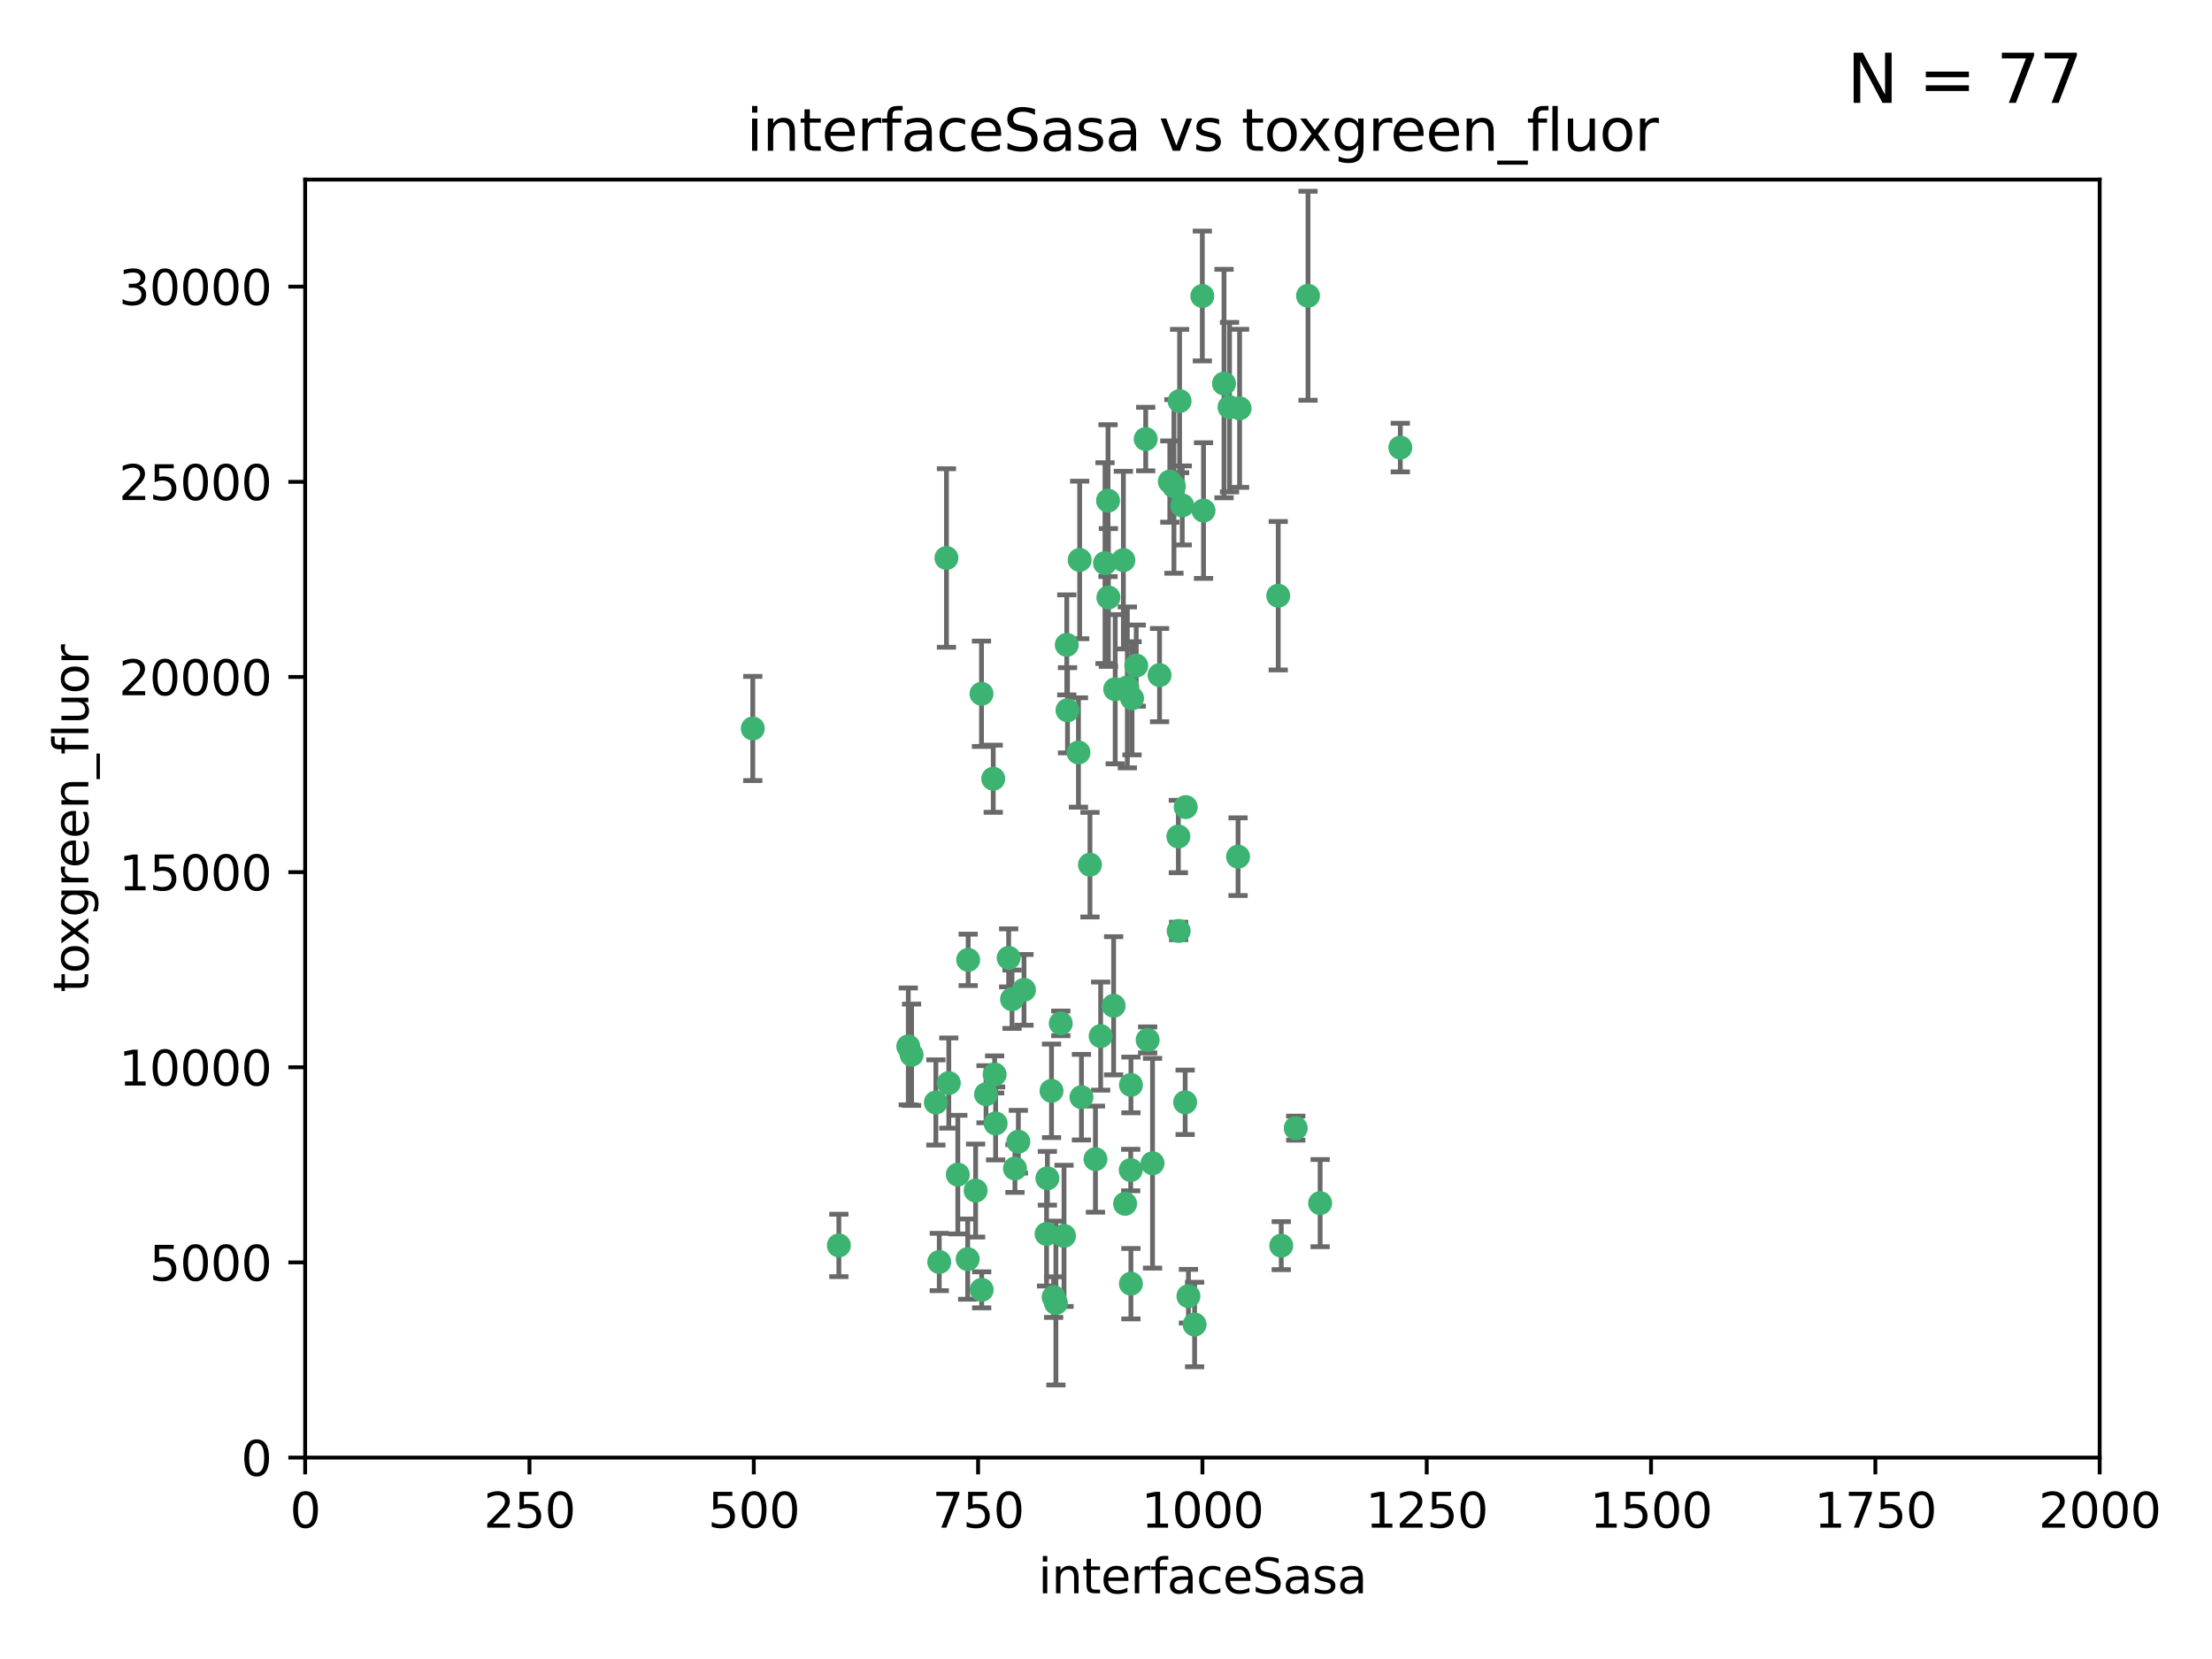 <?xml version="1.0" encoding="utf-8" standalone="no"?>
<!DOCTYPE svg PUBLIC "-//W3C//DTD SVG 1.1//EN"
  "http://www.w3.org/Graphics/SVG/1.1/DTD/svg11.dtd">
<svg xmlns:xlink="http://www.w3.org/1999/xlink" width="460.8pt" height="345.6pt" viewBox="0 0 460.8 345.6" xmlns="http://www.w3.org/2000/svg" version="1.1">
 <defs>
  <style type="text/css">*{stroke-linejoin: round; stroke-linecap: butt}</style>
 </defs>
 <g id="figure_1">
  <g id="patch_1">
   <path d="M 0 345.6 
L 460.8 345.6 
L 460.8 0 
L 0 0 
z
" style="fill: #ffffff"/>
  </g>
  <g id="axes_1">
   <g id="patch_2">
    <path d="M 63.571 303.64 
L 437.4 303.64 
L 437.4 37.411 
L 63.571 37.411 
z
" style="fill: #ffffff"/>
   </g>
   <g id="PathCollection_1">
    <defs>
     <path id="mc4f9982824" d="M 0 1.118 
C 0.297 1.118 0.581 1 0.791 0.791 
C 1 0.581 1.118 0.297 1.118 0 
C 1.118 -0.297 1 -0.581 0.791 -0.791 
C 0.581 -1 0.297 -1.118 0 -1.118 
C -0.297 -1.118 -0.581 -1 -0.791 -0.791 
C -1 -0.581 -1.118 -0.297 -1.118 0 
C -1.118 0.297 -1 0.581 -0.791 0.791 
C -0.581 1 -0.297 1.118 0 1.118 
z
" style="stroke: #3cb371"/>
    </defs>
    <g clip-path="url(#p45fd5f8cfa)">
     <use xlink:href="#mc4f9982824" x="243.693" y="100.319" style="fill: #3cb371; stroke: #3cb371"/>
     <use xlink:href="#mc4f9982824" x="272.484" y="61.614" style="fill: #3cb371; stroke: #3cb371"/>
     <use xlink:href="#mc4f9982824" x="266.28" y="124.1" style="fill: #3cb371; stroke: #3cb371"/>
     <use xlink:href="#mc4f9982824" x="250.716" y="106.358" style="fill: #3cb371; stroke: #3cb371"/>
     <use xlink:href="#mc4f9982824" x="254.987" y="79.9" style="fill: #3cb371; stroke: #3cb371"/>
     <use xlink:href="#mc4f9982824" x="174.75" y="259.442" style="fill: #3cb371; stroke: #3cb371"/>
     <use xlink:href="#mc4f9982824" x="258.229" y="85.062" style="fill: #3cb371; stroke: #3cb371"/>
     <use xlink:href="#mc4f9982824" x="241.557" y="140.634" style="fill: #3cb371; stroke: #3cb371"/>
     <use xlink:href="#mc4f9982824" x="230.194" y="117.306" style="fill: #3cb371; stroke: #3cb371"/>
     <use xlink:href="#mc4f9982824" x="246.284" y="105.288" style="fill: #3cb371; stroke: #3cb371"/>
     <use xlink:href="#mc4f9982824" x="244.553" y="101.33" style="fill: #3cb371; stroke: #3cb371"/>
     <use xlink:href="#mc4f9982824" x="229.286" y="215.839" style="fill: #3cb371; stroke: #3cb371"/>
     <use xlink:href="#mc4f9982824" x="232.318" y="143.574" style="fill: #3cb371; stroke: #3cb371"/>
     <use xlink:href="#mc4f9982824" x="256.134" y="84.817" style="fill: #3cb371; stroke: #3cb371"/>
     <use xlink:href="#mc4f9982824" x="234.02" y="116.682" style="fill: #3cb371; stroke: #3cb371"/>
     <use xlink:href="#mc4f9982824" x="238.669" y="91.463" style="fill: #3cb371; stroke: #3cb371"/>
     <use xlink:href="#mc4f9982824" x="245.731" y="83.54" style="fill: #3cb371; stroke: #3cb371"/>
     <use xlink:href="#mc4f9982824" x="227.058" y="180.131" style="fill: #3cb371; stroke: #3cb371"/>
     <use xlink:href="#mc4f9982824" x="266.908" y="259.488" style="fill: #3cb371; stroke: #3cb371"/>
     <use xlink:href="#mc4f9982824" x="222.381" y="147.962" style="fill: #3cb371; stroke: #3cb371"/>
     <use xlink:href="#mc4f9982824" x="269.927" y="235.012" style="fill: #3cb371; stroke: #3cb371"/>
     <use xlink:href="#mc4f9982824" x="240.095" y="242.324" style="fill: #3cb371; stroke: #3cb371"/>
     <use xlink:href="#mc4f9982824" x="291.711" y="93.237" style="fill: #3cb371; stroke: #3cb371"/>
     <use xlink:href="#mc4f9982824" x="224.916" y="116.65" style="fill: #3cb371; stroke: #3cb371"/>
     <use xlink:href="#mc4f9982824" x="250.465" y="61.664" style="fill: #3cb371; stroke: #3cb371"/>
     <use xlink:href="#mc4f9982824" x="204.462" y="144.527" style="fill: #3cb371; stroke: #3cb371"/>
     <use xlink:href="#mc4f9982824" x="201.688" y="199.958" style="fill: #3cb371; stroke: #3cb371"/>
     <use xlink:href="#mc4f9982824" x="228.204" y="241.471" style="fill: #3cb371; stroke: #3cb371"/>
     <use xlink:href="#mc4f9982824" x="210.123" y="199.541" style="fill: #3cb371; stroke: #3cb371"/>
     <use xlink:href="#mc4f9982824" x="222.228" y="134.337" style="fill: #3cb371; stroke: #3cb371"/>
     <use xlink:href="#mc4f9982824" x="230.822" y="104.293" style="fill: #3cb371; stroke: #3cb371"/>
     <use xlink:href="#mc4f9982824" x="224.662" y="156.754" style="fill: #3cb371; stroke: #3cb371"/>
     <use xlink:href="#mc4f9982824" x="204.503" y="268.694" style="fill: #3cb371; stroke: #3cb371"/>
     <use xlink:href="#mc4f9982824" x="275.007" y="250.635" style="fill: #3cb371; stroke: #3cb371"/>
     <use xlink:href="#mc4f9982824" x="236.699" y="138.657" style="fill: #3cb371; stroke: #3cb371"/>
     <use xlink:href="#mc4f9982824" x="230.901" y="124.464" style="fill: #3cb371; stroke: #3cb371"/>
     <use xlink:href="#mc4f9982824" x="234.375" y="250.767" style="fill: #3cb371; stroke: #3cb371"/>
     <use xlink:href="#mc4f9982824" x="221.654" y="257.451" style="fill: #3cb371; stroke: #3cb371"/>
     <use xlink:href="#mc4f9982824" x="212.14" y="237.838" style="fill: #3cb371; stroke: #3cb371"/>
     <use xlink:href="#mc4f9982824" x="195.666" y="262.896" style="fill: #3cb371; stroke: #3cb371"/>
     <use xlink:href="#mc4f9982824" x="245.473" y="174.261" style="fill: #3cb371; stroke: #3cb371"/>
     <use xlink:href="#mc4f9982824" x="206.91" y="162.223" style="fill: #3cb371; stroke: #3cb371"/>
     <use xlink:href="#mc4f9982824" x="235.596" y="226.007" style="fill: #3cb371; stroke: #3cb371"/>
     <use xlink:href="#mc4f9982824" x="247.573" y="270.018" style="fill: #3cb371; stroke: #3cb371"/>
     <use xlink:href="#mc4f9982824" x="235.59" y="267.417" style="fill: #3cb371; stroke: #3cb371"/>
     <use xlink:href="#mc4f9982824" x="201.587" y="262.293" style="fill: #3cb371; stroke: #3cb371"/>
     <use xlink:href="#mc4f9982824" x="219.488" y="270.21" style="fill: #3cb371; stroke: #3cb371"/>
     <use xlink:href="#mc4f9982824" x="189.211" y="217.987" style="fill: #3cb371; stroke: #3cb371"/>
     <use xlink:href="#mc4f9982824" x="203.241" y="248.016" style="fill: #3cb371; stroke: #3cb371"/>
     <use xlink:href="#mc4f9982824" x="219.05" y="227.238" style="fill: #3cb371; stroke: #3cb371"/>
     <use xlink:href="#mc4f9982824" x="245.536" y="193.94" style="fill: #3cb371; stroke: #3cb371"/>
     <use xlink:href="#mc4f9982824" x="239.078" y="216.63" style="fill: #3cb371; stroke: #3cb371"/>
     <use xlink:href="#mc4f9982824" x="248.859" y="275.924" style="fill: #3cb371; stroke: #3cb371"/>
     <use xlink:href="#mc4f9982824" x="231.989" y="209.522" style="fill: #3cb371; stroke: #3cb371"/>
     <use xlink:href="#mc4f9982824" x="220.981" y="213.19" style="fill: #3cb371; stroke: #3cb371"/>
     <use xlink:href="#mc4f9982824" x="213.318" y="206.203" style="fill: #3cb371; stroke: #3cb371"/>
     <use xlink:href="#mc4f9982824" x="235.826" y="145.468" style="fill: #3cb371; stroke: #3cb371"/>
     <use xlink:href="#mc4f9982824" x="246.891" y="229.628" style="fill: #3cb371; stroke: #3cb371"/>
     <use xlink:href="#mc4f9982824" x="257.91" y="178.461" style="fill: #3cb371; stroke: #3cb371"/>
     <use xlink:href="#mc4f9982824" x="194.959" y="229.663" style="fill: #3cb371; stroke: #3cb371"/>
     <use xlink:href="#mc4f9982824" x="218.192" y="245.459" style="fill: #3cb371; stroke: #3cb371"/>
     <use xlink:href="#mc4f9982824" x="247.005" y="168.134" style="fill: #3cb371; stroke: #3cb371"/>
     <use xlink:href="#mc4f9982824" x="219.963" y="271.445" style="fill: #3cb371; stroke: #3cb371"/>
     <use xlink:href="#mc4f9982824" x="189.899" y="219.726" style="fill: #3cb371; stroke: #3cb371"/>
     <use xlink:href="#mc4f9982824" x="210.824" y="208.158" style="fill: #3cb371; stroke: #3cb371"/>
     <use xlink:href="#mc4f9982824" x="205.407" y="227.947" style="fill: #3cb371; stroke: #3cb371"/>
     <use xlink:href="#mc4f9982824" x="234.846" y="143.2" style="fill: #3cb371; stroke: #3cb371"/>
     <use xlink:href="#mc4f9982824" x="197.163" y="116.24" style="fill: #3cb371; stroke: #3cb371"/>
     <use xlink:href="#mc4f9982824" x="225.284" y="228.56" style="fill: #3cb371; stroke: #3cb371"/>
     <use xlink:href="#mc4f9982824" x="218.019" y="257.051" style="fill: #3cb371; stroke: #3cb371"/>
     <use xlink:href="#mc4f9982824" x="211.432" y="243.416" style="fill: #3cb371; stroke: #3cb371"/>
     <use xlink:href="#mc4f9982824" x="199.529" y="244.691" style="fill: #3cb371; stroke: #3cb371"/>
     <use xlink:href="#mc4f9982824" x="235.549" y="243.742" style="fill: #3cb371; stroke: #3cb371"/>
     <use xlink:href="#mc4f9982824" x="197.651" y="225.621" style="fill: #3cb371; stroke: #3cb371"/>
     <use xlink:href="#mc4f9982824" x="207.406" y="234.031" style="fill: #3cb371; stroke: #3cb371"/>
     <use xlink:href="#mc4f9982824" x="207.202" y="223.827" style="fill: #3cb371; stroke: #3cb371"/>
     <use xlink:href="#mc4f9982824" x="156.817" y="151.755" style="fill: #3cb371; stroke: #3cb371"/>
    </g>
   </g>
   <g id="matplotlib.axis_1">
    <g id="xtick_1">
     <g id="line2d_1">
      <defs>
       <path id="m0ffc30b77d" d="M 0 0 
L 0 3.5 
" style="stroke: #000000; stroke-width: 0.8"/>
      </defs>
      <g>
       <use xlink:href="#m0ffc30b77d" x="63.571" y="303.64" style="stroke: #000000; stroke-width: 0.8"/>
      </g>
     </g>
     <g id="text_1">
      <!-- 0 -->
      <g transform="translate(60.39 318.238)scale(0.1 -0.1)">
       <defs>
        <path id="DejaVuSans-30" d="M 2034 4250 
Q 1547 4250 1301 3770 
Q 1056 3291 1056 2328 
Q 1056 1369 1301 889 
Q 1547 409 2034 409 
Q 2525 409 2770 889 
Q 3016 1369 3016 2328 
Q 3016 3291 2770 3770 
Q 2525 4250 2034 4250 
z
M 2034 4750 
Q 2819 4750 3233 4129 
Q 3647 3509 3647 2328 
Q 3647 1150 3233 529 
Q 2819 -91 2034 -91 
Q 1250 -91 836 529 
Q 422 1150 422 2328 
Q 422 3509 836 4129 
Q 1250 4750 2034 4750 
z
" transform="scale(0.016)"/>
       </defs>
       <use xlink:href="#DejaVuSans-30"/>
      </g>
     </g>
    </g>
    <g id="xtick_2">
     <g id="line2d_2">
      <g>
       <use xlink:href="#m0ffc30b77d" x="110.3" y="303.64" style="stroke: #000000; stroke-width: 0.8"/>
      </g>
     </g>
     <g id="text_2">
      <!-- 250 -->
      <g transform="translate(100.756 318.238)scale(0.1 -0.1)">
       <defs>
        <path id="DejaVuSans-32" d="M 1228 531 
L 3431 531 
L 3431 0 
L 469 0 
L 469 531 
Q 828 903 1448 1529 
Q 2069 2156 2228 2338 
Q 2531 2678 2651 2914 
Q 2772 3150 2772 3378 
Q 2772 3750 2511 3984 
Q 2250 4219 1831 4219 
Q 1534 4219 1204 4116 
Q 875 4013 500 3803 
L 500 4441 
Q 881 4594 1212 4672 
Q 1544 4750 1819 4750 
Q 2544 4750 2975 4387 
Q 3406 4025 3406 3419 
Q 3406 3131 3298 2873 
Q 3191 2616 2906 2266 
Q 2828 2175 2409 1742 
Q 1991 1309 1228 531 
z
" transform="scale(0.016)"/>
        <path id="DejaVuSans-35" d="M 691 4666 
L 3169 4666 
L 3169 4134 
L 1269 4134 
L 1269 2991 
Q 1406 3038 1543 3061 
Q 1681 3084 1819 3084 
Q 2600 3084 3056 2656 
Q 3513 2228 3513 1497 
Q 3513 744 3044 326 
Q 2575 -91 1722 -91 
Q 1428 -91 1123 -41 
Q 819 9 494 109 
L 494 744 
Q 775 591 1075 516 
Q 1375 441 1709 441 
Q 2250 441 2565 725 
Q 2881 1009 2881 1497 
Q 2881 1984 2565 2268 
Q 2250 2553 1709 2553 
Q 1456 2553 1204 2497 
Q 953 2441 691 2322 
L 691 4666 
z
" transform="scale(0.016)"/>
       </defs>
       <use xlink:href="#DejaVuSans-32"/>
       <use xlink:href="#DejaVuSans-35" x="63.623"/>
       <use xlink:href="#DejaVuSans-30" x="127.246"/>
      </g>
     </g>
    </g>
    <g id="xtick_3">
     <g id="line2d_3">
      <g>
       <use xlink:href="#m0ffc30b77d" x="157.028" y="303.64" style="stroke: #000000; stroke-width: 0.8"/>
      </g>
     </g>
     <g id="text_3">
      <!-- 500 -->
      <g transform="translate(147.485 318.238)scale(0.1 -0.1)">
       <use xlink:href="#DejaVuSans-35"/>
       <use xlink:href="#DejaVuSans-30" x="63.623"/>
       <use xlink:href="#DejaVuSans-30" x="127.246"/>
      </g>
     </g>
    </g>
    <g id="xtick_4">
     <g id="line2d_4">
      <g>
       <use xlink:href="#m0ffc30b77d" x="203.757" y="303.64" style="stroke: #000000; stroke-width: 0.8"/>
      </g>
     </g>
     <g id="text_4">
      <!-- 750 -->
      <g transform="translate(194.213 318.238)scale(0.1 -0.1)">
       <defs>
        <path id="DejaVuSans-37" d="M 525 4666 
L 3525 4666 
L 3525 4397 
L 1831 0 
L 1172 0 
L 2766 4134 
L 525 4134 
L 525 4666 
z
" transform="scale(0.016)"/>
       </defs>
       <use xlink:href="#DejaVuSans-37"/>
       <use xlink:href="#DejaVuSans-35" x="63.623"/>
       <use xlink:href="#DejaVuSans-30" x="127.246"/>
      </g>
     </g>
    </g>
    <g id="xtick_5">
     <g id="line2d_5">
      <g>
       <use xlink:href="#m0ffc30b77d" x="250.486" y="303.64" style="stroke: #000000; stroke-width: 0.8"/>
      </g>
     </g>
     <g id="text_5">
      <!-- 1000 -->
      <g transform="translate(237.761 318.238)scale(0.1 -0.1)">
       <defs>
        <path id="DejaVuSans-31" d="M 794 531 
L 1825 531 
L 1825 4091 
L 703 3866 
L 703 4441 
L 1819 4666 
L 2450 4666 
L 2450 531 
L 3481 531 
L 3481 0 
L 794 0 
L 794 531 
z
" transform="scale(0.016)"/>
       </defs>
       <use xlink:href="#DejaVuSans-31"/>
       <use xlink:href="#DejaVuSans-30" x="63.623"/>
       <use xlink:href="#DejaVuSans-30" x="127.246"/>
       <use xlink:href="#DejaVuSans-30" x="190.869"/>
      </g>
     </g>
    </g>
    <g id="xtick_6">
     <g id="line2d_6">
      <g>
       <use xlink:href="#m0ffc30b77d" x="297.214" y="303.64" style="stroke: #000000; stroke-width: 0.8"/>
      </g>
     </g>
     <g id="text_6">
      <!-- 1250 -->
      <g transform="translate(284.489 318.238)scale(0.1 -0.1)">
       <use xlink:href="#DejaVuSans-31"/>
       <use xlink:href="#DejaVuSans-32" x="63.623"/>
       <use xlink:href="#DejaVuSans-35" x="127.246"/>
       <use xlink:href="#DejaVuSans-30" x="190.869"/>
      </g>
     </g>
    </g>
    <g id="xtick_7">
     <g id="line2d_7">
      <g>
       <use xlink:href="#m0ffc30b77d" x="343.943" y="303.64" style="stroke: #000000; stroke-width: 0.8"/>
      </g>
     </g>
     <g id="text_7">
      <!-- 1500 -->
      <g transform="translate(331.218 318.238)scale(0.1 -0.1)">
       <use xlink:href="#DejaVuSans-31"/>
       <use xlink:href="#DejaVuSans-35" x="63.623"/>
       <use xlink:href="#DejaVuSans-30" x="127.246"/>
       <use xlink:href="#DejaVuSans-30" x="190.869"/>
      </g>
     </g>
    </g>
    <g id="xtick_8">
     <g id="line2d_8">
      <g>
       <use xlink:href="#m0ffc30b77d" x="390.671" y="303.64" style="stroke: #000000; stroke-width: 0.8"/>
      </g>
     </g>
     <g id="text_8">
      <!-- 1750 -->
      <g transform="translate(377.946 318.238)scale(0.1 -0.1)">
       <use xlink:href="#DejaVuSans-31"/>
       <use xlink:href="#DejaVuSans-37" x="63.623"/>
       <use xlink:href="#DejaVuSans-35" x="127.246"/>
       <use xlink:href="#DejaVuSans-30" x="190.869"/>
      </g>
     </g>
    </g>
    <g id="xtick_9">
     <g id="line2d_9">
      <g>
       <use xlink:href="#m0ffc30b77d" x="437.4" y="303.64" style="stroke: #000000; stroke-width: 0.8"/>
      </g>
     </g>
     <g id="text_9">
      <!-- 2000 -->
      <g transform="translate(424.675 318.238)scale(0.1 -0.1)">
       <use xlink:href="#DejaVuSans-32"/>
       <use xlink:href="#DejaVuSans-30" x="63.623"/>
       <use xlink:href="#DejaVuSans-30" x="127.246"/>
       <use xlink:href="#DejaVuSans-30" x="190.869"/>
      </g>
     </g>
    </g>
    <g id="text_10">
     <!-- interfaceSasa -->
     <g transform="translate(216.279 331.917)scale(0.1 -0.1)">
      <defs>
       <path id="DejaVuSans-69" d="M 603 3500 
L 1178 3500 
L 1178 0 
L 603 0 
L 603 3500 
z
M 603 4863 
L 1178 4863 
L 1178 4134 
L 603 4134 
L 603 4863 
z
" transform="scale(0.016)"/>
       <path id="DejaVuSans-6e" d="M 3513 2113 
L 3513 0 
L 2938 0 
L 2938 2094 
Q 2938 2591 2744 2837 
Q 2550 3084 2163 3084 
Q 1697 3084 1428 2787 
Q 1159 2491 1159 1978 
L 1159 0 
L 581 0 
L 581 3500 
L 1159 3500 
L 1159 2956 
Q 1366 3272 1645 3428 
Q 1925 3584 2291 3584 
Q 2894 3584 3203 3211 
Q 3513 2838 3513 2113 
z
" transform="scale(0.016)"/>
       <path id="DejaVuSans-74" d="M 1172 4494 
L 1172 3500 
L 2356 3500 
L 2356 3053 
L 1172 3053 
L 1172 1153 
Q 1172 725 1289 603 
Q 1406 481 1766 481 
L 2356 481 
L 2356 0 
L 1766 0 
Q 1100 0 847 248 
Q 594 497 594 1153 
L 594 3053 
L 172 3053 
L 172 3500 
L 594 3500 
L 594 4494 
L 1172 4494 
z
" transform="scale(0.016)"/>
       <path id="DejaVuSans-65" d="M 3597 1894 
L 3597 1613 
L 953 1613 
Q 991 1019 1311 708 
Q 1631 397 2203 397 
Q 2534 397 2845 478 
Q 3156 559 3463 722 
L 3463 178 
Q 3153 47 2828 -22 
Q 2503 -91 2169 -91 
Q 1331 -91 842 396 
Q 353 884 353 1716 
Q 353 2575 817 3079 
Q 1281 3584 2069 3584 
Q 2775 3584 3186 3129 
Q 3597 2675 3597 1894 
z
M 3022 2063 
Q 3016 2534 2758 2815 
Q 2500 3097 2075 3097 
Q 1594 3097 1305 2825 
Q 1016 2553 972 2059 
L 3022 2063 
z
" transform="scale(0.016)"/>
       <path id="DejaVuSans-72" d="M 2631 2963 
Q 2534 3019 2420 3045 
Q 2306 3072 2169 3072 
Q 1681 3072 1420 2755 
Q 1159 2438 1159 1844 
L 1159 0 
L 581 0 
L 581 3500 
L 1159 3500 
L 1159 2956 
Q 1341 3275 1631 3429 
Q 1922 3584 2338 3584 
Q 2397 3584 2469 3576 
Q 2541 3569 2628 3553 
L 2631 2963 
z
" transform="scale(0.016)"/>
       <path id="DejaVuSans-66" d="M 2375 4863 
L 2375 4384 
L 1825 4384 
Q 1516 4384 1395 4259 
Q 1275 4134 1275 3809 
L 1275 3500 
L 2222 3500 
L 2222 3053 
L 1275 3053 
L 1275 0 
L 697 0 
L 697 3053 
L 147 3053 
L 147 3500 
L 697 3500 
L 697 3744 
Q 697 4328 969 4595 
Q 1241 4863 1831 4863 
L 2375 4863 
z
" transform="scale(0.016)"/>
       <path id="DejaVuSans-61" d="M 2194 1759 
Q 1497 1759 1228 1600 
Q 959 1441 959 1056 
Q 959 750 1161 570 
Q 1363 391 1709 391 
Q 2188 391 2477 730 
Q 2766 1069 2766 1631 
L 2766 1759 
L 2194 1759 
z
M 3341 1997 
L 3341 0 
L 2766 0 
L 2766 531 
Q 2569 213 2275 61 
Q 1981 -91 1556 -91 
Q 1019 -91 701 211 
Q 384 513 384 1019 
Q 384 1609 779 1909 
Q 1175 2209 1959 2209 
L 2766 2209 
L 2766 2266 
Q 2766 2663 2505 2880 
Q 2244 3097 1772 3097 
Q 1472 3097 1187 3025 
Q 903 2953 641 2809 
L 641 3341 
Q 956 3463 1253 3523 
Q 1550 3584 1831 3584 
Q 2591 3584 2966 3190 
Q 3341 2797 3341 1997 
z
" transform="scale(0.016)"/>
       <path id="DejaVuSans-63" d="M 3122 3366 
L 3122 2828 
Q 2878 2963 2633 3030 
Q 2388 3097 2138 3097 
Q 1578 3097 1268 2742 
Q 959 2388 959 1747 
Q 959 1106 1268 751 
Q 1578 397 2138 397 
Q 2388 397 2633 464 
Q 2878 531 3122 666 
L 3122 134 
Q 2881 22 2623 -34 
Q 2366 -91 2075 -91 
Q 1284 -91 818 406 
Q 353 903 353 1747 
Q 353 2603 823 3093 
Q 1294 3584 2113 3584 
Q 2378 3584 2631 3529 
Q 2884 3475 3122 3366 
z
" transform="scale(0.016)"/>
       <path id="DejaVuSans-53" d="M 3425 4513 
L 3425 3897 
Q 3066 4069 2747 4153 
Q 2428 4238 2131 4238 
Q 1616 4238 1336 4038 
Q 1056 3838 1056 3469 
Q 1056 3159 1242 3001 
Q 1428 2844 1947 2747 
L 2328 2669 
Q 3034 2534 3370 2195 
Q 3706 1856 3706 1288 
Q 3706 609 3251 259 
Q 2797 -91 1919 -91 
Q 1588 -91 1214 -16 
Q 841 59 441 206 
L 441 856 
Q 825 641 1194 531 
Q 1563 422 1919 422 
Q 2459 422 2753 634 
Q 3047 847 3047 1241 
Q 3047 1584 2836 1778 
Q 2625 1972 2144 2069 
L 1759 2144 
Q 1053 2284 737 2584 
Q 422 2884 422 3419 
Q 422 4038 858 4394 
Q 1294 4750 2059 4750 
Q 2388 4750 2728 4690 
Q 3069 4631 3425 4513 
z
" transform="scale(0.016)"/>
       <path id="DejaVuSans-73" d="M 2834 3397 
L 2834 2853 
Q 2591 2978 2328 3040 
Q 2066 3103 1784 3103 
Q 1356 3103 1142 2972 
Q 928 2841 928 2578 
Q 928 2378 1081 2264 
Q 1234 2150 1697 2047 
L 1894 2003 
Q 2506 1872 2764 1633 
Q 3022 1394 3022 966 
Q 3022 478 2636 193 
Q 2250 -91 1575 -91 
Q 1294 -91 989 -36 
Q 684 19 347 128 
L 347 722 
Q 666 556 975 473 
Q 1284 391 1588 391 
Q 1994 391 2212 530 
Q 2431 669 2431 922 
Q 2431 1156 2273 1281 
Q 2116 1406 1581 1522 
L 1381 1569 
Q 847 1681 609 1914 
Q 372 2147 372 2553 
Q 372 3047 722 3315 
Q 1072 3584 1716 3584 
Q 2034 3584 2315 3537 
Q 2597 3491 2834 3397 
z
" transform="scale(0.016)"/>
      </defs>
      <use xlink:href="#DejaVuSans-69"/>
      <use xlink:href="#DejaVuSans-6e" x="27.783"/>
      <use xlink:href="#DejaVuSans-74" x="91.162"/>
      <use xlink:href="#DejaVuSans-65" x="130.371"/>
      <use xlink:href="#DejaVuSans-72" x="191.895"/>
      <use xlink:href="#DejaVuSans-66" x="233.008"/>
      <use xlink:href="#DejaVuSans-61" x="268.213"/>
      <use xlink:href="#DejaVuSans-63" x="329.492"/>
      <use xlink:href="#DejaVuSans-65" x="384.473"/>
      <use xlink:href="#DejaVuSans-53" x="445.996"/>
      <use xlink:href="#DejaVuSans-61" x="509.473"/>
      <use xlink:href="#DejaVuSans-73" x="570.752"/>
      <use xlink:href="#DejaVuSans-61" x="622.852"/>
     </g>
    </g>
   </g>
   <g id="matplotlib.axis_2">
    <g id="ytick_1">
     <g id="line2d_10">
      <defs>
       <path id="me8d4c5a870" d="M 0 0 
L -3.5 0 
" style="stroke: #000000; stroke-width: 0.8"/>
      </defs>
      <g>
       <use xlink:href="#me8d4c5a870" x="63.571" y="303.64" style="stroke: #000000; stroke-width: 0.8"/>
      </g>
     </g>
     <g id="text_11">
      <!-- 0 -->
      <g transform="translate(50.209 307.439)scale(0.1 -0.1)">
       <use xlink:href="#DejaVuSans-30"/>
      </g>
     </g>
    </g>
    <g id="ytick_2">
     <g id="line2d_11">
      <g>
       <use xlink:href="#me8d4c5a870" x="63.571" y="262.986" style="stroke: #000000; stroke-width: 0.8"/>
      </g>
     </g>
     <g id="text_12">
      <!-- 5000 -->
      <g transform="translate(31.121 266.786)scale(0.1 -0.1)">
       <use xlink:href="#DejaVuSans-35"/>
       <use xlink:href="#DejaVuSans-30" x="63.623"/>
       <use xlink:href="#DejaVuSans-30" x="127.246"/>
       <use xlink:href="#DejaVuSans-30" x="190.869"/>
      </g>
     </g>
    </g>
    <g id="ytick_3">
     <g id="line2d_12">
      <g>
       <use xlink:href="#me8d4c5a870" x="63.571" y="222.333" style="stroke: #000000; stroke-width: 0.8"/>
      </g>
     </g>
     <g id="text_13">
      <!-- 10000 -->
      <g transform="translate(24.759 226.132)scale(0.1 -0.1)">
       <use xlink:href="#DejaVuSans-31"/>
       <use xlink:href="#DejaVuSans-30" x="63.623"/>
       <use xlink:href="#DejaVuSans-30" x="127.246"/>
       <use xlink:href="#DejaVuSans-30" x="190.869"/>
       <use xlink:href="#DejaVuSans-30" x="254.492"/>
      </g>
     </g>
    </g>
    <g id="ytick_4">
     <g id="line2d_13">
      <g>
       <use xlink:href="#me8d4c5a870" x="63.571" y="181.679" style="stroke: #000000; stroke-width: 0.8"/>
      </g>
     </g>
     <g id="text_14">
      <!-- 15000 -->
      <g transform="translate(24.759 185.478)scale(0.1 -0.1)">
       <use xlink:href="#DejaVuSans-31"/>
       <use xlink:href="#DejaVuSans-35" x="63.623"/>
       <use xlink:href="#DejaVuSans-30" x="127.246"/>
       <use xlink:href="#DejaVuSans-30" x="190.869"/>
       <use xlink:href="#DejaVuSans-30" x="254.492"/>
      </g>
     </g>
    </g>
    <g id="ytick_5">
     <g id="line2d_14">
      <g>
       <use xlink:href="#me8d4c5a870" x="63.571" y="141.026" style="stroke: #000000; stroke-width: 0.8"/>
      </g>
     </g>
     <g id="text_15">
      <!-- 20000 -->
      <g transform="translate(24.759 144.825)scale(0.1 -0.1)">
       <use xlink:href="#DejaVuSans-32"/>
       <use xlink:href="#DejaVuSans-30" x="63.623"/>
       <use xlink:href="#DejaVuSans-30" x="127.246"/>
       <use xlink:href="#DejaVuSans-30" x="190.869"/>
       <use xlink:href="#DejaVuSans-30" x="254.492"/>
      </g>
     </g>
    </g>
    <g id="ytick_6">
     <g id="line2d_15">
      <g>
       <use xlink:href="#me8d4c5a870" x="63.571" y="100.372" style="stroke: #000000; stroke-width: 0.8"/>
      </g>
     </g>
     <g id="text_16">
      <!-- 25000 -->
      <g transform="translate(24.759 104.171)scale(0.1 -0.1)">
       <use xlink:href="#DejaVuSans-32"/>
       <use xlink:href="#DejaVuSans-35" x="63.623"/>
       <use xlink:href="#DejaVuSans-30" x="127.246"/>
       <use xlink:href="#DejaVuSans-30" x="190.869"/>
       <use xlink:href="#DejaVuSans-30" x="254.492"/>
      </g>
     </g>
    </g>
    <g id="ytick_7">
     <g id="line2d_16">
      <g>
       <use xlink:href="#me8d4c5a870" x="63.571" y="59.718" style="stroke: #000000; stroke-width: 0.8"/>
      </g>
     </g>
     <g id="text_17">
      <!-- 30000 -->
      <g transform="translate(24.759 63.518)scale(0.1 -0.1)">
       <defs>
        <path id="DejaVuSans-33" d="M 2597 2516 
Q 3050 2419 3304 2112 
Q 3559 1806 3559 1356 
Q 3559 666 3084 287 
Q 2609 -91 1734 -91 
Q 1441 -91 1130 -33 
Q 819 25 488 141 
L 488 750 
Q 750 597 1062 519 
Q 1375 441 1716 441 
Q 2309 441 2620 675 
Q 2931 909 2931 1356 
Q 2931 1769 2642 2001 
Q 2353 2234 1838 2234 
L 1294 2234 
L 1294 2753 
L 1863 2753 
Q 2328 2753 2575 2939 
Q 2822 3125 2822 3475 
Q 2822 3834 2567 4026 
Q 2313 4219 1838 4219 
Q 1578 4219 1281 4162 
Q 984 4106 628 3988 
L 628 4550 
Q 988 4650 1302 4700 
Q 1616 4750 1894 4750 
Q 2613 4750 3031 4423 
Q 3450 4097 3450 3541 
Q 3450 3153 3228 2886 
Q 3006 2619 2597 2516 
z
" transform="scale(0.016)"/>
       </defs>
       <use xlink:href="#DejaVuSans-33"/>
       <use xlink:href="#DejaVuSans-30" x="63.623"/>
       <use xlink:href="#DejaVuSans-30" x="127.246"/>
       <use xlink:href="#DejaVuSans-30" x="190.869"/>
       <use xlink:href="#DejaVuSans-30" x="254.492"/>
      </g>
     </g>
    </g>
    <g id="text_18">
     <!-- toxgreen_fluor -->
     <g transform="translate(18.401 206.72)rotate(-90)scale(0.1 -0.1)">
      <defs>
       <path id="DejaVuSans-6f" d="M 1959 3097 
Q 1497 3097 1228 2736 
Q 959 2375 959 1747 
Q 959 1119 1226 758 
Q 1494 397 1959 397 
Q 2419 397 2687 759 
Q 2956 1122 2956 1747 
Q 2956 2369 2687 2733 
Q 2419 3097 1959 3097 
z
M 1959 3584 
Q 2709 3584 3137 3096 
Q 3566 2609 3566 1747 
Q 3566 888 3137 398 
Q 2709 -91 1959 -91 
Q 1206 -91 779 398 
Q 353 888 353 1747 
Q 353 2609 779 3096 
Q 1206 3584 1959 3584 
z
" transform="scale(0.016)"/>
       <path id="DejaVuSans-78" d="M 3513 3500 
L 2247 1797 
L 3578 0 
L 2900 0 
L 1881 1375 
L 863 0 
L 184 0 
L 1544 1831 
L 300 3500 
L 978 3500 
L 1906 2253 
L 2834 3500 
L 3513 3500 
z
" transform="scale(0.016)"/>
       <path id="DejaVuSans-67" d="M 2906 1791 
Q 2906 2416 2648 2759 
Q 2391 3103 1925 3103 
Q 1463 3103 1205 2759 
Q 947 2416 947 1791 
Q 947 1169 1205 825 
Q 1463 481 1925 481 
Q 2391 481 2648 825 
Q 2906 1169 2906 1791 
z
M 3481 434 
Q 3481 -459 3084 -895 
Q 2688 -1331 1869 -1331 
Q 1566 -1331 1297 -1286 
Q 1028 -1241 775 -1147 
L 775 -588 
Q 1028 -725 1275 -790 
Q 1522 -856 1778 -856 
Q 2344 -856 2625 -561 
Q 2906 -266 2906 331 
L 2906 616 
Q 2728 306 2450 153 
Q 2172 0 1784 0 
Q 1141 0 747 490 
Q 353 981 353 1791 
Q 353 2603 747 3093 
Q 1141 3584 1784 3584 
Q 2172 3584 2450 3431 
Q 2728 3278 2906 2969 
L 2906 3500 
L 3481 3500 
L 3481 434 
z
" transform="scale(0.016)"/>
       <path id="DejaVuSans-5f" d="M 3263 -1063 
L 3263 -1509 
L -63 -1509 
L -63 -1063 
L 3263 -1063 
z
" transform="scale(0.016)"/>
       <path id="DejaVuSans-6c" d="M 603 4863 
L 1178 4863 
L 1178 0 
L 603 0 
L 603 4863 
z
" transform="scale(0.016)"/>
       <path id="DejaVuSans-75" d="M 544 1381 
L 544 3500 
L 1119 3500 
L 1119 1403 
Q 1119 906 1312 657 
Q 1506 409 1894 409 
Q 2359 409 2629 706 
Q 2900 1003 2900 1516 
L 2900 3500 
L 3475 3500 
L 3475 0 
L 2900 0 
L 2900 538 
Q 2691 219 2414 64 
Q 2138 -91 1772 -91 
Q 1169 -91 856 284 
Q 544 659 544 1381 
z
M 1991 3584 
L 1991 3584 
z
" transform="scale(0.016)"/>
      </defs>
      <use xlink:href="#DejaVuSans-74"/>
      <use xlink:href="#DejaVuSans-6f" x="39.209"/>
      <use xlink:href="#DejaVuSans-78" x="97.266"/>
      <use xlink:href="#DejaVuSans-67" x="156.445"/>
      <use xlink:href="#DejaVuSans-72" x="219.922"/>
      <use xlink:href="#DejaVuSans-65" x="258.785"/>
      <use xlink:href="#DejaVuSans-65" x="320.309"/>
      <use xlink:href="#DejaVuSans-6e" x="381.832"/>
      <use xlink:href="#DejaVuSans-5f" x="445.211"/>
      <use xlink:href="#DejaVuSans-66" x="495.211"/>
      <use xlink:href="#DejaVuSans-6c" x="530.416"/>
      <use xlink:href="#DejaVuSans-75" x="558.199"/>
      <use xlink:href="#DejaVuSans-6f" x="621.578"/>
      <use xlink:href="#DejaVuSans-72" x="682.76"/>
     </g>
    </g>
   </g>
   <g id="LineCollection_1">
    <path d="M 243.693 108.787 
L 243.693 91.852 
" clip-path="url(#p45fd5f8cfa)" style="fill: none; stroke: #696969"/>
    <path d="M 272.484 83.38 
L 272.484 39.848 
" clip-path="url(#p45fd5f8cfa)" style="fill: none; stroke: #696969"/>
    <path d="M 266.28 139.562 
L 266.28 108.638 
" clip-path="url(#p45fd5f8cfa)" style="fill: none; stroke: #696969"/>
    <path d="M 250.716 120.489 
L 250.716 92.227 
" clip-path="url(#p45fd5f8cfa)" style="fill: none; stroke: #696969"/>
    <path d="M 254.987 103.698 
L 254.987 56.102 
" clip-path="url(#p45fd5f8cfa)" style="fill: none; stroke: #696969"/>
    <path d="M 174.75 265.941 
L 174.75 252.944 
" clip-path="url(#p45fd5f8cfa)" style="fill: none; stroke: #696969"/>
    <path d="M 258.229 101.528 
L 258.229 68.595 
" clip-path="url(#p45fd5f8cfa)" style="fill: none; stroke: #696969"/>
    <path d="M 241.557 150.349 
L 241.557 130.92 
" clip-path="url(#p45fd5f8cfa)" style="fill: none; stroke: #696969"/>
    <path d="M 230.194 138.218 
L 230.194 96.393 
" clip-path="url(#p45fd5f8cfa)" style="fill: none; stroke: #696969"/>
    <path d="M 246.284 113.522 
L 246.284 97.054 
" clip-path="url(#p45fd5f8cfa)" style="fill: none; stroke: #696969"/>
    <path d="M 244.553 119.415 
L 244.553 83.245 
" clip-path="url(#p45fd5f8cfa)" style="fill: none; stroke: #696969"/>
    <path d="M 229.286 227.104 
L 229.286 204.574 
" clip-path="url(#p45fd5f8cfa)" style="fill: none; stroke: #696969"/>
    <path d="M 232.318 159.116 
L 232.318 128.031 
" clip-path="url(#p45fd5f8cfa)" style="fill: none; stroke: #696969"/>
    <path d="M 256.134 102.476 
L 256.134 67.157 
" clip-path="url(#p45fd5f8cfa)" style="fill: none; stroke: #696969"/>
    <path d="M 234.02 135.19 
L 234.02 98.175 
" clip-path="url(#p45fd5f8cfa)" style="fill: none; stroke: #696969"/>
    <path d="M 238.669 98.075 
L 238.669 84.85 
" clip-path="url(#p45fd5f8cfa)" style="fill: none; stroke: #696969"/>
    <path d="M 245.731 98.468 
L 245.731 68.613 
" clip-path="url(#p45fd5f8cfa)" style="fill: none; stroke: #696969"/>
    <path d="M 227.058 191.021 
L 227.058 169.24 
" clip-path="url(#p45fd5f8cfa)" style="fill: none; stroke: #696969"/>
    <path d="M 266.908 264.487 
L 266.908 254.489 
" clip-path="url(#p45fd5f8cfa)" style="fill: none; stroke: #696969"/>
    <path d="M 222.381 156.838 
L 222.381 139.086 
" clip-path="url(#p45fd5f8cfa)" style="fill: none; stroke: #696969"/>
    <path d="M 269.927 237.516 
L 269.927 232.507 
" clip-path="url(#p45fd5f8cfa)" style="fill: none; stroke: #696969"/>
    <path d="M 240.095 264.166 
L 240.095 220.481 
" clip-path="url(#p45fd5f8cfa)" style="fill: none; stroke: #696969"/>
    <path d="M 291.711 98.3 
L 291.711 88.175 
" clip-path="url(#p45fd5f8cfa)" style="fill: none; stroke: #696969"/>
    <path d="M 224.916 133.058 
L 224.916 100.243 
" clip-path="url(#p45fd5f8cfa)" style="fill: none; stroke: #696969"/>
    <path d="M 250.465 75.185 
L 250.465 48.142 
" clip-path="url(#p45fd5f8cfa)" style="fill: none; stroke: #696969"/>
    <path d="M 204.462 155.498 
L 204.462 133.556 
" clip-path="url(#p45fd5f8cfa)" style="fill: none; stroke: #696969"/>
    <path d="M 201.688 205.31 
L 201.688 194.605 
" clip-path="url(#p45fd5f8cfa)" style="fill: none; stroke: #696969"/>
    <path d="M 228.204 252.525 
L 228.204 230.416 
" clip-path="url(#p45fd5f8cfa)" style="fill: none; stroke: #696969"/>
    <path d="M 210.123 205.585 
L 210.123 193.497 
" clip-path="url(#p45fd5f8cfa)" style="fill: none; stroke: #696969"/>
    <path d="M 222.228 144.76 
L 222.228 123.915 
" clip-path="url(#p45fd5f8cfa)" style="fill: none; stroke: #696969"/>
    <path d="M 230.822 120.111 
L 230.822 88.475 
" clip-path="url(#p45fd5f8cfa)" style="fill: none; stroke: #696969"/>
    <path d="M 224.662 168.148 
L 224.662 145.359 
" clip-path="url(#p45fd5f8cfa)" style="fill: none; stroke: #696969"/>
    <path d="M 204.503 272.448 
L 204.503 264.94 
" clip-path="url(#p45fd5f8cfa)" style="fill: none; stroke: #696969"/>
    <path d="M 275.007 259.717 
L 275.007 241.553 
" clip-path="url(#p45fd5f8cfa)" style="fill: none; stroke: #696969"/>
    <path d="M 236.699 147.112 
L 236.699 130.202 
" clip-path="url(#p45fd5f8cfa)" style="fill: none; stroke: #696969"/>
    <path d="M 230.901 138.816 
L 230.901 110.112 
" clip-path="url(#p45fd5f8cfa)" style="fill: none; stroke: #696969"/>
    <path d="M 234.375 251.458 
L 234.375 250.077 
" clip-path="url(#p45fd5f8cfa)" style="fill: none; stroke: #696969"/>
    <path d="M 221.654 272.157 
L 221.654 242.746 
" clip-path="url(#p45fd5f8cfa)" style="fill: none; stroke: #696969"/>
    <path d="M 212.14 244.374 
L 212.14 231.301 
" clip-path="url(#p45fd5f8cfa)" style="fill: none; stroke: #696969"/>
    <path d="M 195.666 268.864 
L 195.666 256.927 
" clip-path="url(#p45fd5f8cfa)" style="fill: none; stroke: #696969"/>
    <path d="M 245.473 181.8 
L 245.473 166.721 
" clip-path="url(#p45fd5f8cfa)" style="fill: none; stroke: #696969"/>
    <path d="M 206.91 169.217 
L 206.91 155.229 
" clip-path="url(#p45fd5f8cfa)" style="fill: none; stroke: #696969"/>
    <path d="M 235.596 231.811 
L 235.596 220.203 
" clip-path="url(#p45fd5f8cfa)" style="fill: none; stroke: #696969"/>
    <path d="M 247.573 275.607 
L 247.573 264.429 
" clip-path="url(#p45fd5f8cfa)" style="fill: none; stroke: #696969"/>
    <path d="M 235.59 274.752 
L 235.59 260.081 
" clip-path="url(#p45fd5f8cfa)" style="fill: none; stroke: #696969"/>
    <path d="M 201.587 270.647 
L 201.587 253.939 
" clip-path="url(#p45fd5f8cfa)" style="fill: none; stroke: #696969"/>
    <path d="M 219.488 274.44 
L 219.488 265.981 
" clip-path="url(#p45fd5f8cfa)" style="fill: none; stroke: #696969"/>
    <path d="M 189.211 230.162 
L 189.211 205.812 
" clip-path="url(#p45fd5f8cfa)" style="fill: none; stroke: #696969"/>
    <path d="M 203.241 257.7 
L 203.241 238.331 
" clip-path="url(#p45fd5f8cfa)" style="fill: none; stroke: #696969"/>
    <path d="M 219.05 236.979 
L 219.05 217.496 
" clip-path="url(#p45fd5f8cfa)" style="fill: none; stroke: #696969"/>
    <path d="M 245.536 195.758 
L 245.536 192.122 
" clip-path="url(#p45fd5f8cfa)" style="fill: none; stroke: #696969"/>
    <path d="M 239.078 219.341 
L 239.078 213.92 
" clip-path="url(#p45fd5f8cfa)" style="fill: none; stroke: #696969"/>
    <path d="M 248.859 284.727 
L 248.859 267.12 
" clip-path="url(#p45fd5f8cfa)" style="fill: none; stroke: #696969"/>
    <path d="M 231.989 223.913 
L 231.989 195.131 
" clip-path="url(#p45fd5f8cfa)" style="fill: none; stroke: #696969"/>
    <path d="M 220.981 215.762 
L 220.981 210.618 
" clip-path="url(#p45fd5f8cfa)" style="fill: none; stroke: #696969"/>
    <path d="M 213.318 213.569 
L 213.318 198.836 
" clip-path="url(#p45fd5f8cfa)" style="fill: none; stroke: #696969"/>
    <path d="M 235.826 157.254 
L 235.826 133.683 
" clip-path="url(#p45fd5f8cfa)" style="fill: none; stroke: #696969"/>
    <path d="M 246.891 236.34 
L 246.891 222.916 
" clip-path="url(#p45fd5f8cfa)" style="fill: none; stroke: #696969"/>
    <path d="M 257.91 186.549 
L 257.91 170.372 
" clip-path="url(#p45fd5f8cfa)" style="fill: none; stroke: #696969"/>
    <path d="M 194.959 238.535 
L 194.959 220.792 
" clip-path="url(#p45fd5f8cfa)" style="fill: none; stroke: #696969"/>
    <path d="M 218.192 251.049 
L 218.192 239.868 
" clip-path="url(#p45fd5f8cfa)" style="fill: none; stroke: #696969"/>
    <path d="M 247.005 168.892 
L 247.005 167.376 
" clip-path="url(#p45fd5f8cfa)" style="fill: none; stroke: #696969"/>
    <path d="M 219.963 288.513 
L 219.963 254.376 
" clip-path="url(#p45fd5f8cfa)" style="fill: none; stroke: #696969"/>
    <path d="M 189.899 230.277 
L 189.899 209.176 
" clip-path="url(#p45fd5f8cfa)" style="fill: none; stroke: #696969"/>
    <path d="M 210.824 214.239 
L 210.824 202.077 
" clip-path="url(#p45fd5f8cfa)" style="fill: none; stroke: #696969"/>
    <path d="M 205.407 233.892 
L 205.407 222.002 
" clip-path="url(#p45fd5f8cfa)" style="fill: none; stroke: #696969"/>
    <path d="M 234.846 159.961 
L 234.846 126.439 
" clip-path="url(#p45fd5f8cfa)" style="fill: none; stroke: #696969"/>
    <path d="M 197.163 134.83 
L 197.163 97.649 
" clip-path="url(#p45fd5f8cfa)" style="fill: none; stroke: #696969"/>
    <path d="M 225.284 237.48 
L 225.284 219.64 
" clip-path="url(#p45fd5f8cfa)" style="fill: none; stroke: #696969"/>
    <path d="M 218.019 267.904 
L 218.019 246.198 
" clip-path="url(#p45fd5f8cfa)" style="fill: none; stroke: #696969"/>
    <path d="M 211.432 248.392 
L 211.432 238.44 
" clip-path="url(#p45fd5f8cfa)" style="fill: none; stroke: #696969"/>
    <path d="M 199.529 257.049 
L 199.529 232.333 
" clip-path="url(#p45fd5f8cfa)" style="fill: none; stroke: #696969"/>
    <path d="M 235.549 248.063 
L 235.549 239.42 
" clip-path="url(#p45fd5f8cfa)" style="fill: none; stroke: #696969"/>
    <path d="M 197.651 235.016 
L 197.651 216.227 
" clip-path="url(#p45fd5f8cfa)" style="fill: none; stroke: #696969"/>
    <path d="M 207.406 241.631 
L 207.406 226.431 
" clip-path="url(#p45fd5f8cfa)" style="fill: none; stroke: #696969"/>
    <path d="M 207.202 227.689 
L 207.202 219.964 
" clip-path="url(#p45fd5f8cfa)" style="fill: none; stroke: #696969"/>
    <path d="M 156.817 162.606 
L 156.817 140.905 
" clip-path="url(#p45fd5f8cfa)" style="fill: none; stroke: #696969"/>
   </g>
   <g id="line2d_17">
    <defs>
     <path id="mdbb245d250" d="M 2 0 
L -2 -0 
" style="stroke: #696969"/>
    </defs>
    <g clip-path="url(#p45fd5f8cfa)">
     <use xlink:href="#mdbb245d250" x="243.693" y="108.787" style="fill: #696969; stroke: #696969"/>
     <use xlink:href="#mdbb245d250" x="272.484" y="83.38" style="fill: #696969; stroke: #696969"/>
     <use xlink:href="#mdbb245d250" x="266.28" y="139.562" style="fill: #696969; stroke: #696969"/>
     <use xlink:href="#mdbb245d250" x="250.716" y="120.489" style="fill: #696969; stroke: #696969"/>
     <use xlink:href="#mdbb245d250" x="254.987" y="103.698" style="fill: #696969; stroke: #696969"/>
     <use xlink:href="#mdbb245d250" x="174.75" y="265.941" style="fill: #696969; stroke: #696969"/>
     <use xlink:href="#mdbb245d250" x="258.229" y="101.528" style="fill: #696969; stroke: #696969"/>
     <use xlink:href="#mdbb245d250" x="241.557" y="150.349" style="fill: #696969; stroke: #696969"/>
     <use xlink:href="#mdbb245d250" x="230.194" y="138.218" style="fill: #696969; stroke: #696969"/>
     <use xlink:href="#mdbb245d250" x="246.284" y="113.522" style="fill: #696969; stroke: #696969"/>
     <use xlink:href="#mdbb245d250" x="244.553" y="119.415" style="fill: #696969; stroke: #696969"/>
     <use xlink:href="#mdbb245d250" x="229.286" y="227.104" style="fill: #696969; stroke: #696969"/>
     <use xlink:href="#mdbb245d250" x="232.318" y="159.116" style="fill: #696969; stroke: #696969"/>
     <use xlink:href="#mdbb245d250" x="256.134" y="102.476" style="fill: #696969; stroke: #696969"/>
     <use xlink:href="#mdbb245d250" x="234.02" y="135.19" style="fill: #696969; stroke: #696969"/>
     <use xlink:href="#mdbb245d250" x="238.669" y="98.075" style="fill: #696969; stroke: #696969"/>
     <use xlink:href="#mdbb245d250" x="245.731" y="98.468" style="fill: #696969; stroke: #696969"/>
     <use xlink:href="#mdbb245d250" x="227.058" y="191.021" style="fill: #696969; stroke: #696969"/>
     <use xlink:href="#mdbb245d250" x="266.908" y="264.487" style="fill: #696969; stroke: #696969"/>
     <use xlink:href="#mdbb245d250" x="222.381" y="156.838" style="fill: #696969; stroke: #696969"/>
     <use xlink:href="#mdbb245d250" x="269.927" y="237.516" style="fill: #696969; stroke: #696969"/>
     <use xlink:href="#mdbb245d250" x="240.095" y="264.166" style="fill: #696969; stroke: #696969"/>
     <use xlink:href="#mdbb245d250" x="291.711" y="98.3" style="fill: #696969; stroke: #696969"/>
     <use xlink:href="#mdbb245d250" x="224.916" y="133.058" style="fill: #696969; stroke: #696969"/>
     <use xlink:href="#mdbb245d250" x="250.465" y="75.185" style="fill: #696969; stroke: #696969"/>
     <use xlink:href="#mdbb245d250" x="204.462" y="155.498" style="fill: #696969; stroke: #696969"/>
     <use xlink:href="#mdbb245d250" x="201.688" y="205.31" style="fill: #696969; stroke: #696969"/>
     <use xlink:href="#mdbb245d250" x="228.204" y="252.525" style="fill: #696969; stroke: #696969"/>
     <use xlink:href="#mdbb245d250" x="210.123" y="205.585" style="fill: #696969; stroke: #696969"/>
     <use xlink:href="#mdbb245d250" x="222.228" y="144.76" style="fill: #696969; stroke: #696969"/>
     <use xlink:href="#mdbb245d250" x="230.822" y="120.111" style="fill: #696969; stroke: #696969"/>
     <use xlink:href="#mdbb245d250" x="224.662" y="168.148" style="fill: #696969; stroke: #696969"/>
     <use xlink:href="#mdbb245d250" x="204.503" y="272.448" style="fill: #696969; stroke: #696969"/>
     <use xlink:href="#mdbb245d250" x="275.007" y="259.717" style="fill: #696969; stroke: #696969"/>
     <use xlink:href="#mdbb245d250" x="236.699" y="147.112" style="fill: #696969; stroke: #696969"/>
     <use xlink:href="#mdbb245d250" x="230.901" y="138.816" style="fill: #696969; stroke: #696969"/>
     <use xlink:href="#mdbb245d250" x="234.375" y="251.458" style="fill: #696969; stroke: #696969"/>
     <use xlink:href="#mdbb245d250" x="221.654" y="272.157" style="fill: #696969; stroke: #696969"/>
     <use xlink:href="#mdbb245d250" x="212.14" y="244.374" style="fill: #696969; stroke: #696969"/>
     <use xlink:href="#mdbb245d250" x="195.666" y="268.864" style="fill: #696969; stroke: #696969"/>
     <use xlink:href="#mdbb245d250" x="245.473" y="181.8" style="fill: #696969; stroke: #696969"/>
     <use xlink:href="#mdbb245d250" x="206.91" y="169.217" style="fill: #696969; stroke: #696969"/>
     <use xlink:href="#mdbb245d250" x="235.596" y="231.811" style="fill: #696969; stroke: #696969"/>
     <use xlink:href="#mdbb245d250" x="247.573" y="275.607" style="fill: #696969; stroke: #696969"/>
     <use xlink:href="#mdbb245d250" x="235.59" y="274.752" style="fill: #696969; stroke: #696969"/>
     <use xlink:href="#mdbb245d250" x="201.587" y="270.647" style="fill: #696969; stroke: #696969"/>
     <use xlink:href="#mdbb245d250" x="219.488" y="274.44" style="fill: #696969; stroke: #696969"/>
     <use xlink:href="#mdbb245d250" x="189.211" y="230.162" style="fill: #696969; stroke: #696969"/>
     <use xlink:href="#mdbb245d250" x="203.241" y="257.7" style="fill: #696969; stroke: #696969"/>
     <use xlink:href="#mdbb245d250" x="219.05" y="236.979" style="fill: #696969; stroke: #696969"/>
     <use xlink:href="#mdbb245d250" x="245.536" y="195.758" style="fill: #696969; stroke: #696969"/>
     <use xlink:href="#mdbb245d250" x="239.078" y="219.341" style="fill: #696969; stroke: #696969"/>
     <use xlink:href="#mdbb245d250" x="248.859" y="284.727" style="fill: #696969; stroke: #696969"/>
     <use xlink:href="#mdbb245d250" x="231.989" y="223.913" style="fill: #696969; stroke: #696969"/>
     <use xlink:href="#mdbb245d250" x="220.981" y="215.762" style="fill: #696969; stroke: #696969"/>
     <use xlink:href="#mdbb245d250" x="213.318" y="213.569" style="fill: #696969; stroke: #696969"/>
     <use xlink:href="#mdbb245d250" x="235.826" y="157.254" style="fill: #696969; stroke: #696969"/>
     <use xlink:href="#mdbb245d250" x="246.891" y="236.34" style="fill: #696969; stroke: #696969"/>
     <use xlink:href="#mdbb245d250" x="257.91" y="186.549" style="fill: #696969; stroke: #696969"/>
     <use xlink:href="#mdbb245d250" x="194.959" y="238.535" style="fill: #696969; stroke: #696969"/>
     <use xlink:href="#mdbb245d250" x="218.192" y="251.049" style="fill: #696969; stroke: #696969"/>
     <use xlink:href="#mdbb245d250" x="247.005" y="168.892" style="fill: #696969; stroke: #696969"/>
     <use xlink:href="#mdbb245d250" x="219.963" y="288.513" style="fill: #696969; stroke: #696969"/>
     <use xlink:href="#mdbb245d250" x="189.899" y="230.277" style="fill: #696969; stroke: #696969"/>
     <use xlink:href="#mdbb245d250" x="210.824" y="214.239" style="fill: #696969; stroke: #696969"/>
     <use xlink:href="#mdbb245d250" x="205.407" y="233.892" style="fill: #696969; stroke: #696969"/>
     <use xlink:href="#mdbb245d250" x="234.846" y="159.961" style="fill: #696969; stroke: #696969"/>
     <use xlink:href="#mdbb245d250" x="197.163" y="134.83" style="fill: #696969; stroke: #696969"/>
     <use xlink:href="#mdbb245d250" x="225.284" y="237.48" style="fill: #696969; stroke: #696969"/>
     <use xlink:href="#mdbb245d250" x="218.019" y="267.904" style="fill: #696969; stroke: #696969"/>
     <use xlink:href="#mdbb245d250" x="211.432" y="248.392" style="fill: #696969; stroke: #696969"/>
     <use xlink:href="#mdbb245d250" x="199.529" y="257.049" style="fill: #696969; stroke: #696969"/>
     <use xlink:href="#mdbb245d250" x="235.549" y="248.063" style="fill: #696969; stroke: #696969"/>
     <use xlink:href="#mdbb245d250" x="197.651" y="235.016" style="fill: #696969; stroke: #696969"/>
     <use xlink:href="#mdbb245d250" x="207.406" y="241.631" style="fill: #696969; stroke: #696969"/>
     <use xlink:href="#mdbb245d250" x="207.202" y="227.689" style="fill: #696969; stroke: #696969"/>
     <use xlink:href="#mdbb245d250" x="156.817" y="162.606" style="fill: #696969; stroke: #696969"/>
    </g>
   </g>
   <g id="line2d_18">
    <g clip-path="url(#p45fd5f8cfa)">
     <use xlink:href="#mdbb245d250" x="243.693" y="91.852" style="fill: #696969; stroke: #696969"/>
     <use xlink:href="#mdbb245d250" x="272.484" y="39.848" style="fill: #696969; stroke: #696969"/>
     <use xlink:href="#mdbb245d250" x="266.28" y="108.638" style="fill: #696969; stroke: #696969"/>
     <use xlink:href="#mdbb245d250" x="250.716" y="92.227" style="fill: #696969; stroke: #696969"/>
     <use xlink:href="#mdbb245d250" x="254.987" y="56.102" style="fill: #696969; stroke: #696969"/>
     <use xlink:href="#mdbb245d250" x="174.75" y="252.944" style="fill: #696969; stroke: #696969"/>
     <use xlink:href="#mdbb245d250" x="258.229" y="68.595" style="fill: #696969; stroke: #696969"/>
     <use xlink:href="#mdbb245d250" x="241.557" y="130.92" style="fill: #696969; stroke: #696969"/>
     <use xlink:href="#mdbb245d250" x="230.194" y="96.393" style="fill: #696969; stroke: #696969"/>
     <use xlink:href="#mdbb245d250" x="246.284" y="97.054" style="fill: #696969; stroke: #696969"/>
     <use xlink:href="#mdbb245d250" x="244.553" y="83.245" style="fill: #696969; stroke: #696969"/>
     <use xlink:href="#mdbb245d250" x="229.286" y="204.574" style="fill: #696969; stroke: #696969"/>
     <use xlink:href="#mdbb245d250" x="232.318" y="128.031" style="fill: #696969; stroke: #696969"/>
     <use xlink:href="#mdbb245d250" x="256.134" y="67.157" style="fill: #696969; stroke: #696969"/>
     <use xlink:href="#mdbb245d250" x="234.02" y="98.175" style="fill: #696969; stroke: #696969"/>
     <use xlink:href="#mdbb245d250" x="238.669" y="84.85" style="fill: #696969; stroke: #696969"/>
     <use xlink:href="#mdbb245d250" x="245.731" y="68.613" style="fill: #696969; stroke: #696969"/>
     <use xlink:href="#mdbb245d250" x="227.058" y="169.24" style="fill: #696969; stroke: #696969"/>
     <use xlink:href="#mdbb245d250" x="266.908" y="254.489" style="fill: #696969; stroke: #696969"/>
     <use xlink:href="#mdbb245d250" x="222.381" y="139.086" style="fill: #696969; stroke: #696969"/>
     <use xlink:href="#mdbb245d250" x="269.927" y="232.507" style="fill: #696969; stroke: #696969"/>
     <use xlink:href="#mdbb245d250" x="240.095" y="220.481" style="fill: #696969; stroke: #696969"/>
     <use xlink:href="#mdbb245d250" x="291.711" y="88.175" style="fill: #696969; stroke: #696969"/>
     <use xlink:href="#mdbb245d250" x="224.916" y="100.243" style="fill: #696969; stroke: #696969"/>
     <use xlink:href="#mdbb245d250" x="250.465" y="48.142" style="fill: #696969; stroke: #696969"/>
     <use xlink:href="#mdbb245d250" x="204.462" y="133.556" style="fill: #696969; stroke: #696969"/>
     <use xlink:href="#mdbb245d250" x="201.688" y="194.605" style="fill: #696969; stroke: #696969"/>
     <use xlink:href="#mdbb245d250" x="228.204" y="230.416" style="fill: #696969; stroke: #696969"/>
     <use xlink:href="#mdbb245d250" x="210.123" y="193.497" style="fill: #696969; stroke: #696969"/>
     <use xlink:href="#mdbb245d250" x="222.228" y="123.915" style="fill: #696969; stroke: #696969"/>
     <use xlink:href="#mdbb245d250" x="230.822" y="88.475" style="fill: #696969; stroke: #696969"/>
     <use xlink:href="#mdbb245d250" x="224.662" y="145.359" style="fill: #696969; stroke: #696969"/>
     <use xlink:href="#mdbb245d250" x="204.503" y="264.94" style="fill: #696969; stroke: #696969"/>
     <use xlink:href="#mdbb245d250" x="275.007" y="241.553" style="fill: #696969; stroke: #696969"/>
     <use xlink:href="#mdbb245d250" x="236.699" y="130.202" style="fill: #696969; stroke: #696969"/>
     <use xlink:href="#mdbb245d250" x="230.901" y="110.112" style="fill: #696969; stroke: #696969"/>
     <use xlink:href="#mdbb245d250" x="234.375" y="250.077" style="fill: #696969; stroke: #696969"/>
     <use xlink:href="#mdbb245d250" x="221.654" y="242.746" style="fill: #696969; stroke: #696969"/>
     <use xlink:href="#mdbb245d250" x="212.14" y="231.301" style="fill: #696969; stroke: #696969"/>
     <use xlink:href="#mdbb245d250" x="195.666" y="256.927" style="fill: #696969; stroke: #696969"/>
     <use xlink:href="#mdbb245d250" x="245.473" y="166.721" style="fill: #696969; stroke: #696969"/>
     <use xlink:href="#mdbb245d250" x="206.91" y="155.229" style="fill: #696969; stroke: #696969"/>
     <use xlink:href="#mdbb245d250" x="235.596" y="220.203" style="fill: #696969; stroke: #696969"/>
     <use xlink:href="#mdbb245d250" x="247.573" y="264.429" style="fill: #696969; stroke: #696969"/>
     <use xlink:href="#mdbb245d250" x="235.59" y="260.081" style="fill: #696969; stroke: #696969"/>
     <use xlink:href="#mdbb245d250" x="201.587" y="253.939" style="fill: #696969; stroke: #696969"/>
     <use xlink:href="#mdbb245d250" x="219.488" y="265.981" style="fill: #696969; stroke: #696969"/>
     <use xlink:href="#mdbb245d250" x="189.211" y="205.812" style="fill: #696969; stroke: #696969"/>
     <use xlink:href="#mdbb245d250" x="203.241" y="238.331" style="fill: #696969; stroke: #696969"/>
     <use xlink:href="#mdbb245d250" x="219.05" y="217.496" style="fill: #696969; stroke: #696969"/>
     <use xlink:href="#mdbb245d250" x="245.536" y="192.122" style="fill: #696969; stroke: #696969"/>
     <use xlink:href="#mdbb245d250" x="239.078" y="213.92" style="fill: #696969; stroke: #696969"/>
     <use xlink:href="#mdbb245d250" x="248.859" y="267.12" style="fill: #696969; stroke: #696969"/>
     <use xlink:href="#mdbb245d250" x="231.989" y="195.131" style="fill: #696969; stroke: #696969"/>
     <use xlink:href="#mdbb245d250" x="220.981" y="210.618" style="fill: #696969; stroke: #696969"/>
     <use xlink:href="#mdbb245d250" x="213.318" y="198.836" style="fill: #696969; stroke: #696969"/>
     <use xlink:href="#mdbb245d250" x="235.826" y="133.683" style="fill: #696969; stroke: #696969"/>
     <use xlink:href="#mdbb245d250" x="246.891" y="222.916" style="fill: #696969; stroke: #696969"/>
     <use xlink:href="#mdbb245d250" x="257.91" y="170.372" style="fill: #696969; stroke: #696969"/>
     <use xlink:href="#mdbb245d250" x="194.959" y="220.792" style="fill: #696969; stroke: #696969"/>
     <use xlink:href="#mdbb245d250" x="218.192" y="239.868" style="fill: #696969; stroke: #696969"/>
     <use xlink:href="#mdbb245d250" x="247.005" y="167.376" style="fill: #696969; stroke: #696969"/>
     <use xlink:href="#mdbb245d250" x="219.963" y="254.376" style="fill: #696969; stroke: #696969"/>
     <use xlink:href="#mdbb245d250" x="189.899" y="209.176" style="fill: #696969; stroke: #696969"/>
     <use xlink:href="#mdbb245d250" x="210.824" y="202.077" style="fill: #696969; stroke: #696969"/>
     <use xlink:href="#mdbb245d250" x="205.407" y="222.002" style="fill: #696969; stroke: #696969"/>
     <use xlink:href="#mdbb245d250" x="234.846" y="126.439" style="fill: #696969; stroke: #696969"/>
     <use xlink:href="#mdbb245d250" x="197.163" y="97.649" style="fill: #696969; stroke: #696969"/>
     <use xlink:href="#mdbb245d250" x="225.284" y="219.64" style="fill: #696969; stroke: #696969"/>
     <use xlink:href="#mdbb245d250" x="218.019" y="246.198" style="fill: #696969; stroke: #696969"/>
     <use xlink:href="#mdbb245d250" x="211.432" y="238.44" style="fill: #696969; stroke: #696969"/>
     <use xlink:href="#mdbb245d250" x="199.529" y="232.333" style="fill: #696969; stroke: #696969"/>
     <use xlink:href="#mdbb245d250" x="235.549" y="239.42" style="fill: #696969; stroke: #696969"/>
     <use xlink:href="#mdbb245d250" x="197.651" y="216.227" style="fill: #696969; stroke: #696969"/>
     <use xlink:href="#mdbb245d250" x="207.406" y="226.431" style="fill: #696969; stroke: #696969"/>
     <use xlink:href="#mdbb245d250" x="207.202" y="219.964" style="fill: #696969; stroke: #696969"/>
     <use xlink:href="#mdbb245d250" x="156.817" y="140.905" style="fill: #696969; stroke: #696969"/>
    </g>
   </g>
   <g id="line2d_19">
    <defs>
     <path id="ma306d242bb" d="M 0 2 
C 0.53 2 1.039 1.789 1.414 1.414 
C 1.789 1.039 2 0.53 2 0 
C 2 -0.53 1.789 -1.039 1.414 -1.414 
C 1.039 -1.789 0.53 -2 0 -2 
C -0.53 -2 -1.039 -1.789 -1.414 -1.414 
C -1.789 -1.039 -2 -0.53 -2 0 
C -2 0.53 -1.789 1.039 -1.414 1.414 
C -1.039 1.789 -0.53 2 0 2 
z
" style="stroke: #3cb371"/>
    </defs>
    <g clip-path="url(#p45fd5f8cfa)">
     <use xlink:href="#ma306d242bb" x="243.693" y="100.319" style="fill: #3cb371; stroke: #3cb371"/>
     <use xlink:href="#ma306d242bb" x="272.484" y="61.614" style="fill: #3cb371; stroke: #3cb371"/>
     <use xlink:href="#ma306d242bb" x="266.28" y="124.1" style="fill: #3cb371; stroke: #3cb371"/>
     <use xlink:href="#ma306d242bb" x="250.716" y="106.358" style="fill: #3cb371; stroke: #3cb371"/>
     <use xlink:href="#ma306d242bb" x="254.987" y="79.9" style="fill: #3cb371; stroke: #3cb371"/>
     <use xlink:href="#ma306d242bb" x="174.75" y="259.442" style="fill: #3cb371; stroke: #3cb371"/>
     <use xlink:href="#ma306d242bb" x="258.229" y="85.062" style="fill: #3cb371; stroke: #3cb371"/>
     <use xlink:href="#ma306d242bb" x="241.557" y="140.634" style="fill: #3cb371; stroke: #3cb371"/>
     <use xlink:href="#ma306d242bb" x="230.194" y="117.306" style="fill: #3cb371; stroke: #3cb371"/>
     <use xlink:href="#ma306d242bb" x="246.284" y="105.288" style="fill: #3cb371; stroke: #3cb371"/>
     <use xlink:href="#ma306d242bb" x="244.553" y="101.33" style="fill: #3cb371; stroke: #3cb371"/>
     <use xlink:href="#ma306d242bb" x="229.286" y="215.839" style="fill: #3cb371; stroke: #3cb371"/>
     <use xlink:href="#ma306d242bb" x="232.318" y="143.574" style="fill: #3cb371; stroke: #3cb371"/>
     <use xlink:href="#ma306d242bb" x="256.134" y="84.817" style="fill: #3cb371; stroke: #3cb371"/>
     <use xlink:href="#ma306d242bb" x="234.02" y="116.682" style="fill: #3cb371; stroke: #3cb371"/>
     <use xlink:href="#ma306d242bb" x="238.669" y="91.463" style="fill: #3cb371; stroke: #3cb371"/>
     <use xlink:href="#ma306d242bb" x="245.731" y="83.54" style="fill: #3cb371; stroke: #3cb371"/>
     <use xlink:href="#ma306d242bb" x="227.058" y="180.131" style="fill: #3cb371; stroke: #3cb371"/>
     <use xlink:href="#ma306d242bb" x="266.908" y="259.488" style="fill: #3cb371; stroke: #3cb371"/>
     <use xlink:href="#ma306d242bb" x="222.381" y="147.962" style="fill: #3cb371; stroke: #3cb371"/>
     <use xlink:href="#ma306d242bb" x="269.927" y="235.012" style="fill: #3cb371; stroke: #3cb371"/>
     <use xlink:href="#ma306d242bb" x="240.095" y="242.324" style="fill: #3cb371; stroke: #3cb371"/>
     <use xlink:href="#ma306d242bb" x="291.711" y="93.237" style="fill: #3cb371; stroke: #3cb371"/>
     <use xlink:href="#ma306d242bb" x="224.916" y="116.65" style="fill: #3cb371; stroke: #3cb371"/>
     <use xlink:href="#ma306d242bb" x="250.465" y="61.664" style="fill: #3cb371; stroke: #3cb371"/>
     <use xlink:href="#ma306d242bb" x="204.462" y="144.527" style="fill: #3cb371; stroke: #3cb371"/>
     <use xlink:href="#ma306d242bb" x="201.688" y="199.958" style="fill: #3cb371; stroke: #3cb371"/>
     <use xlink:href="#ma306d242bb" x="228.204" y="241.471" style="fill: #3cb371; stroke: #3cb371"/>
     <use xlink:href="#ma306d242bb" x="210.123" y="199.541" style="fill: #3cb371; stroke: #3cb371"/>
     <use xlink:href="#ma306d242bb" x="222.228" y="134.337" style="fill: #3cb371; stroke: #3cb371"/>
     <use xlink:href="#ma306d242bb" x="230.822" y="104.293" style="fill: #3cb371; stroke: #3cb371"/>
     <use xlink:href="#ma306d242bb" x="224.662" y="156.754" style="fill: #3cb371; stroke: #3cb371"/>
     <use xlink:href="#ma306d242bb" x="204.503" y="268.694" style="fill: #3cb371; stroke: #3cb371"/>
     <use xlink:href="#ma306d242bb" x="275.007" y="250.635" style="fill: #3cb371; stroke: #3cb371"/>
     <use xlink:href="#ma306d242bb" x="236.699" y="138.657" style="fill: #3cb371; stroke: #3cb371"/>
     <use xlink:href="#ma306d242bb" x="230.901" y="124.464" style="fill: #3cb371; stroke: #3cb371"/>
     <use xlink:href="#ma306d242bb" x="234.375" y="250.767" style="fill: #3cb371; stroke: #3cb371"/>
     <use xlink:href="#ma306d242bb" x="221.654" y="257.451" style="fill: #3cb371; stroke: #3cb371"/>
     <use xlink:href="#ma306d242bb" x="212.14" y="237.838" style="fill: #3cb371; stroke: #3cb371"/>
     <use xlink:href="#ma306d242bb" x="195.666" y="262.896" style="fill: #3cb371; stroke: #3cb371"/>
     <use xlink:href="#ma306d242bb" x="245.473" y="174.261" style="fill: #3cb371; stroke: #3cb371"/>
     <use xlink:href="#ma306d242bb" x="206.91" y="162.223" style="fill: #3cb371; stroke: #3cb371"/>
     <use xlink:href="#ma306d242bb" x="235.596" y="226.007" style="fill: #3cb371; stroke: #3cb371"/>
     <use xlink:href="#ma306d242bb" x="247.573" y="270.018" style="fill: #3cb371; stroke: #3cb371"/>
     <use xlink:href="#ma306d242bb" x="235.59" y="267.417" style="fill: #3cb371; stroke: #3cb371"/>
     <use xlink:href="#ma306d242bb" x="201.587" y="262.293" style="fill: #3cb371; stroke: #3cb371"/>
     <use xlink:href="#ma306d242bb" x="219.488" y="270.21" style="fill: #3cb371; stroke: #3cb371"/>
     <use xlink:href="#ma306d242bb" x="189.211" y="217.987" style="fill: #3cb371; stroke: #3cb371"/>
     <use xlink:href="#ma306d242bb" x="203.241" y="248.016" style="fill: #3cb371; stroke: #3cb371"/>
     <use xlink:href="#ma306d242bb" x="219.05" y="227.238" style="fill: #3cb371; stroke: #3cb371"/>
     <use xlink:href="#ma306d242bb" x="245.536" y="193.94" style="fill: #3cb371; stroke: #3cb371"/>
     <use xlink:href="#ma306d242bb" x="239.078" y="216.63" style="fill: #3cb371; stroke: #3cb371"/>
     <use xlink:href="#ma306d242bb" x="248.859" y="275.924" style="fill: #3cb371; stroke: #3cb371"/>
     <use xlink:href="#ma306d242bb" x="231.989" y="209.522" style="fill: #3cb371; stroke: #3cb371"/>
     <use xlink:href="#ma306d242bb" x="220.981" y="213.19" style="fill: #3cb371; stroke: #3cb371"/>
     <use xlink:href="#ma306d242bb" x="213.318" y="206.203" style="fill: #3cb371; stroke: #3cb371"/>
     <use xlink:href="#ma306d242bb" x="235.826" y="145.468" style="fill: #3cb371; stroke: #3cb371"/>
     <use xlink:href="#ma306d242bb" x="246.891" y="229.628" style="fill: #3cb371; stroke: #3cb371"/>
     <use xlink:href="#ma306d242bb" x="257.91" y="178.461" style="fill: #3cb371; stroke: #3cb371"/>
     <use xlink:href="#ma306d242bb" x="194.959" y="229.663" style="fill: #3cb371; stroke: #3cb371"/>
     <use xlink:href="#ma306d242bb" x="218.192" y="245.459" style="fill: #3cb371; stroke: #3cb371"/>
     <use xlink:href="#ma306d242bb" x="247.005" y="168.134" style="fill: #3cb371; stroke: #3cb371"/>
     <use xlink:href="#ma306d242bb" x="219.963" y="271.445" style="fill: #3cb371; stroke: #3cb371"/>
     <use xlink:href="#ma306d242bb" x="189.899" y="219.726" style="fill: #3cb371; stroke: #3cb371"/>
     <use xlink:href="#ma306d242bb" x="210.824" y="208.158" style="fill: #3cb371; stroke: #3cb371"/>
     <use xlink:href="#ma306d242bb" x="205.407" y="227.947" style="fill: #3cb371; stroke: #3cb371"/>
     <use xlink:href="#ma306d242bb" x="234.846" y="143.2" style="fill: #3cb371; stroke: #3cb371"/>
     <use xlink:href="#ma306d242bb" x="197.163" y="116.24" style="fill: #3cb371; stroke: #3cb371"/>
     <use xlink:href="#ma306d242bb" x="225.284" y="228.56" style="fill: #3cb371; stroke: #3cb371"/>
     <use xlink:href="#ma306d242bb" x="218.019" y="257.051" style="fill: #3cb371; stroke: #3cb371"/>
     <use xlink:href="#ma306d242bb" x="211.432" y="243.416" style="fill: #3cb371; stroke: #3cb371"/>
     <use xlink:href="#ma306d242bb" x="199.529" y="244.691" style="fill: #3cb371; stroke: #3cb371"/>
     <use xlink:href="#ma306d242bb" x="235.549" y="243.742" style="fill: #3cb371; stroke: #3cb371"/>
     <use xlink:href="#ma306d242bb" x="197.651" y="225.621" style="fill: #3cb371; stroke: #3cb371"/>
     <use xlink:href="#ma306d242bb" x="207.406" y="234.031" style="fill: #3cb371; stroke: #3cb371"/>
     <use xlink:href="#ma306d242bb" x="207.202" y="223.827" style="fill: #3cb371; stroke: #3cb371"/>
     <use xlink:href="#ma306d242bb" x="156.817" y="151.755" style="fill: #3cb371; stroke: #3cb371"/>
    </g>
   </g>
   <g id="patch_3">
    <path d="M 63.571 303.64 
L 63.571 37.411 
" style="fill: none; stroke: #000000; stroke-width: 0.8; stroke-linejoin: miter; stroke-linecap: square"/>
   </g>
   <g id="patch_4">
    <path d="M 437.4 303.64 
L 437.4 37.411 
" style="fill: none; stroke: #000000; stroke-width: 0.8; stroke-linejoin: miter; stroke-linecap: square"/>
   </g>
   <g id="patch_5">
    <path d="M 63.571 303.64 
L 437.4 303.64 
" style="fill: none; stroke: #000000; stroke-width: 0.8; stroke-linejoin: miter; stroke-linecap: square"/>
   </g>
   <g id="patch_6">
    <path d="M 63.571 37.411 
L 437.4 37.411 
" style="fill: none; stroke: #000000; stroke-width: 0.8; stroke-linejoin: miter; stroke-linecap: square"/>
   </g>
   <g id="text_19">
    <!-- N = 77 -->
    <g transform="translate(384.743 21.426)scale(0.14 -0.14)">
     <defs>
      <path id="DejaVuSans-4e" d="M 628 4666 
L 1478 4666 
L 3547 763 
L 3547 4666 
L 4159 4666 
L 4159 0 
L 3309 0 
L 1241 3903 
L 1241 0 
L 628 0 
L 628 4666 
z
" transform="scale(0.016)"/>
      <path id="DejaVuSans-20" transform="scale(0.016)"/>
      <path id="DejaVuSans-3d" d="M 678 2906 
L 4684 2906 
L 4684 2381 
L 678 2381 
L 678 2906 
z
M 678 1631 
L 4684 1631 
L 4684 1100 
L 678 1100 
L 678 1631 
z
" transform="scale(0.016)"/>
     </defs>
     <use xlink:href="#DejaVuSans-4e"/>
     <use xlink:href="#DejaVuSans-20" x="74.805"/>
     <use xlink:href="#DejaVuSans-3d" x="106.592"/>
     <use xlink:href="#DejaVuSans-20" x="190.381"/>
     <use xlink:href="#DejaVuSans-37" x="222.168"/>
     <use xlink:href="#DejaVuSans-37" x="285.791"/>
    </g>
   </g>
   <g id="text_20">
    <!-- interfaceSasa vs toxgreen_fluor -->
    <g transform="translate(155.513 31.411)scale(0.12 -0.12)">
     <defs>
      <path id="DejaVuSans-76" d="M 191 3500 
L 800 3500 
L 1894 563 
L 2988 3500 
L 3597 3500 
L 2284 0 
L 1503 0 
L 191 3500 
z
" transform="scale(0.016)"/>
     </defs>
     <use xlink:href="#DejaVuSans-69"/>
     <use xlink:href="#DejaVuSans-6e" x="27.783"/>
     <use xlink:href="#DejaVuSans-74" x="91.162"/>
     <use xlink:href="#DejaVuSans-65" x="130.371"/>
     <use xlink:href="#DejaVuSans-72" x="191.895"/>
     <use xlink:href="#DejaVuSans-66" x="233.008"/>
     <use xlink:href="#DejaVuSans-61" x="268.213"/>
     <use xlink:href="#DejaVuSans-63" x="329.492"/>
     <use xlink:href="#DejaVuSans-65" x="384.473"/>
     <use xlink:href="#DejaVuSans-53" x="445.996"/>
     <use xlink:href="#DejaVuSans-61" x="509.473"/>
     <use xlink:href="#DejaVuSans-73" x="570.752"/>
     <use xlink:href="#DejaVuSans-61" x="622.852"/>
     <use xlink:href="#DejaVuSans-20" x="684.131"/>
     <use xlink:href="#DejaVuSans-76" x="715.918"/>
     <use xlink:href="#DejaVuSans-73" x="775.098"/>
     <use xlink:href="#DejaVuSans-20" x="827.197"/>
     <use xlink:href="#DejaVuSans-74" x="858.984"/>
     <use xlink:href="#DejaVuSans-6f" x="898.193"/>
     <use xlink:href="#DejaVuSans-78" x="956.25"/>
     <use xlink:href="#DejaVuSans-67" x="1015.43"/>
     <use xlink:href="#DejaVuSans-72" x="1078.906"/>
     <use xlink:href="#DejaVuSans-65" x="1117.77"/>
     <use xlink:href="#DejaVuSans-65" x="1179.293"/>
     <use xlink:href="#DejaVuSans-6e" x="1240.816"/>
     <use xlink:href="#DejaVuSans-5f" x="1304.195"/>
     <use xlink:href="#DejaVuSans-66" x="1354.195"/>
     <use xlink:href="#DejaVuSans-6c" x="1389.4"/>
     <use xlink:href="#DejaVuSans-75" x="1417.184"/>
     <use xlink:href="#DejaVuSans-6f" x="1480.562"/>
     <use xlink:href="#DejaVuSans-72" x="1541.744"/>
    </g>
   </g>
  </g>
 </g>
 <defs>
  <clipPath id="p45fd5f8cfa">
   <rect x="63.571" y="37.411" width="373.829" height="266.229"/>
  </clipPath>
 </defs>
</svg>

